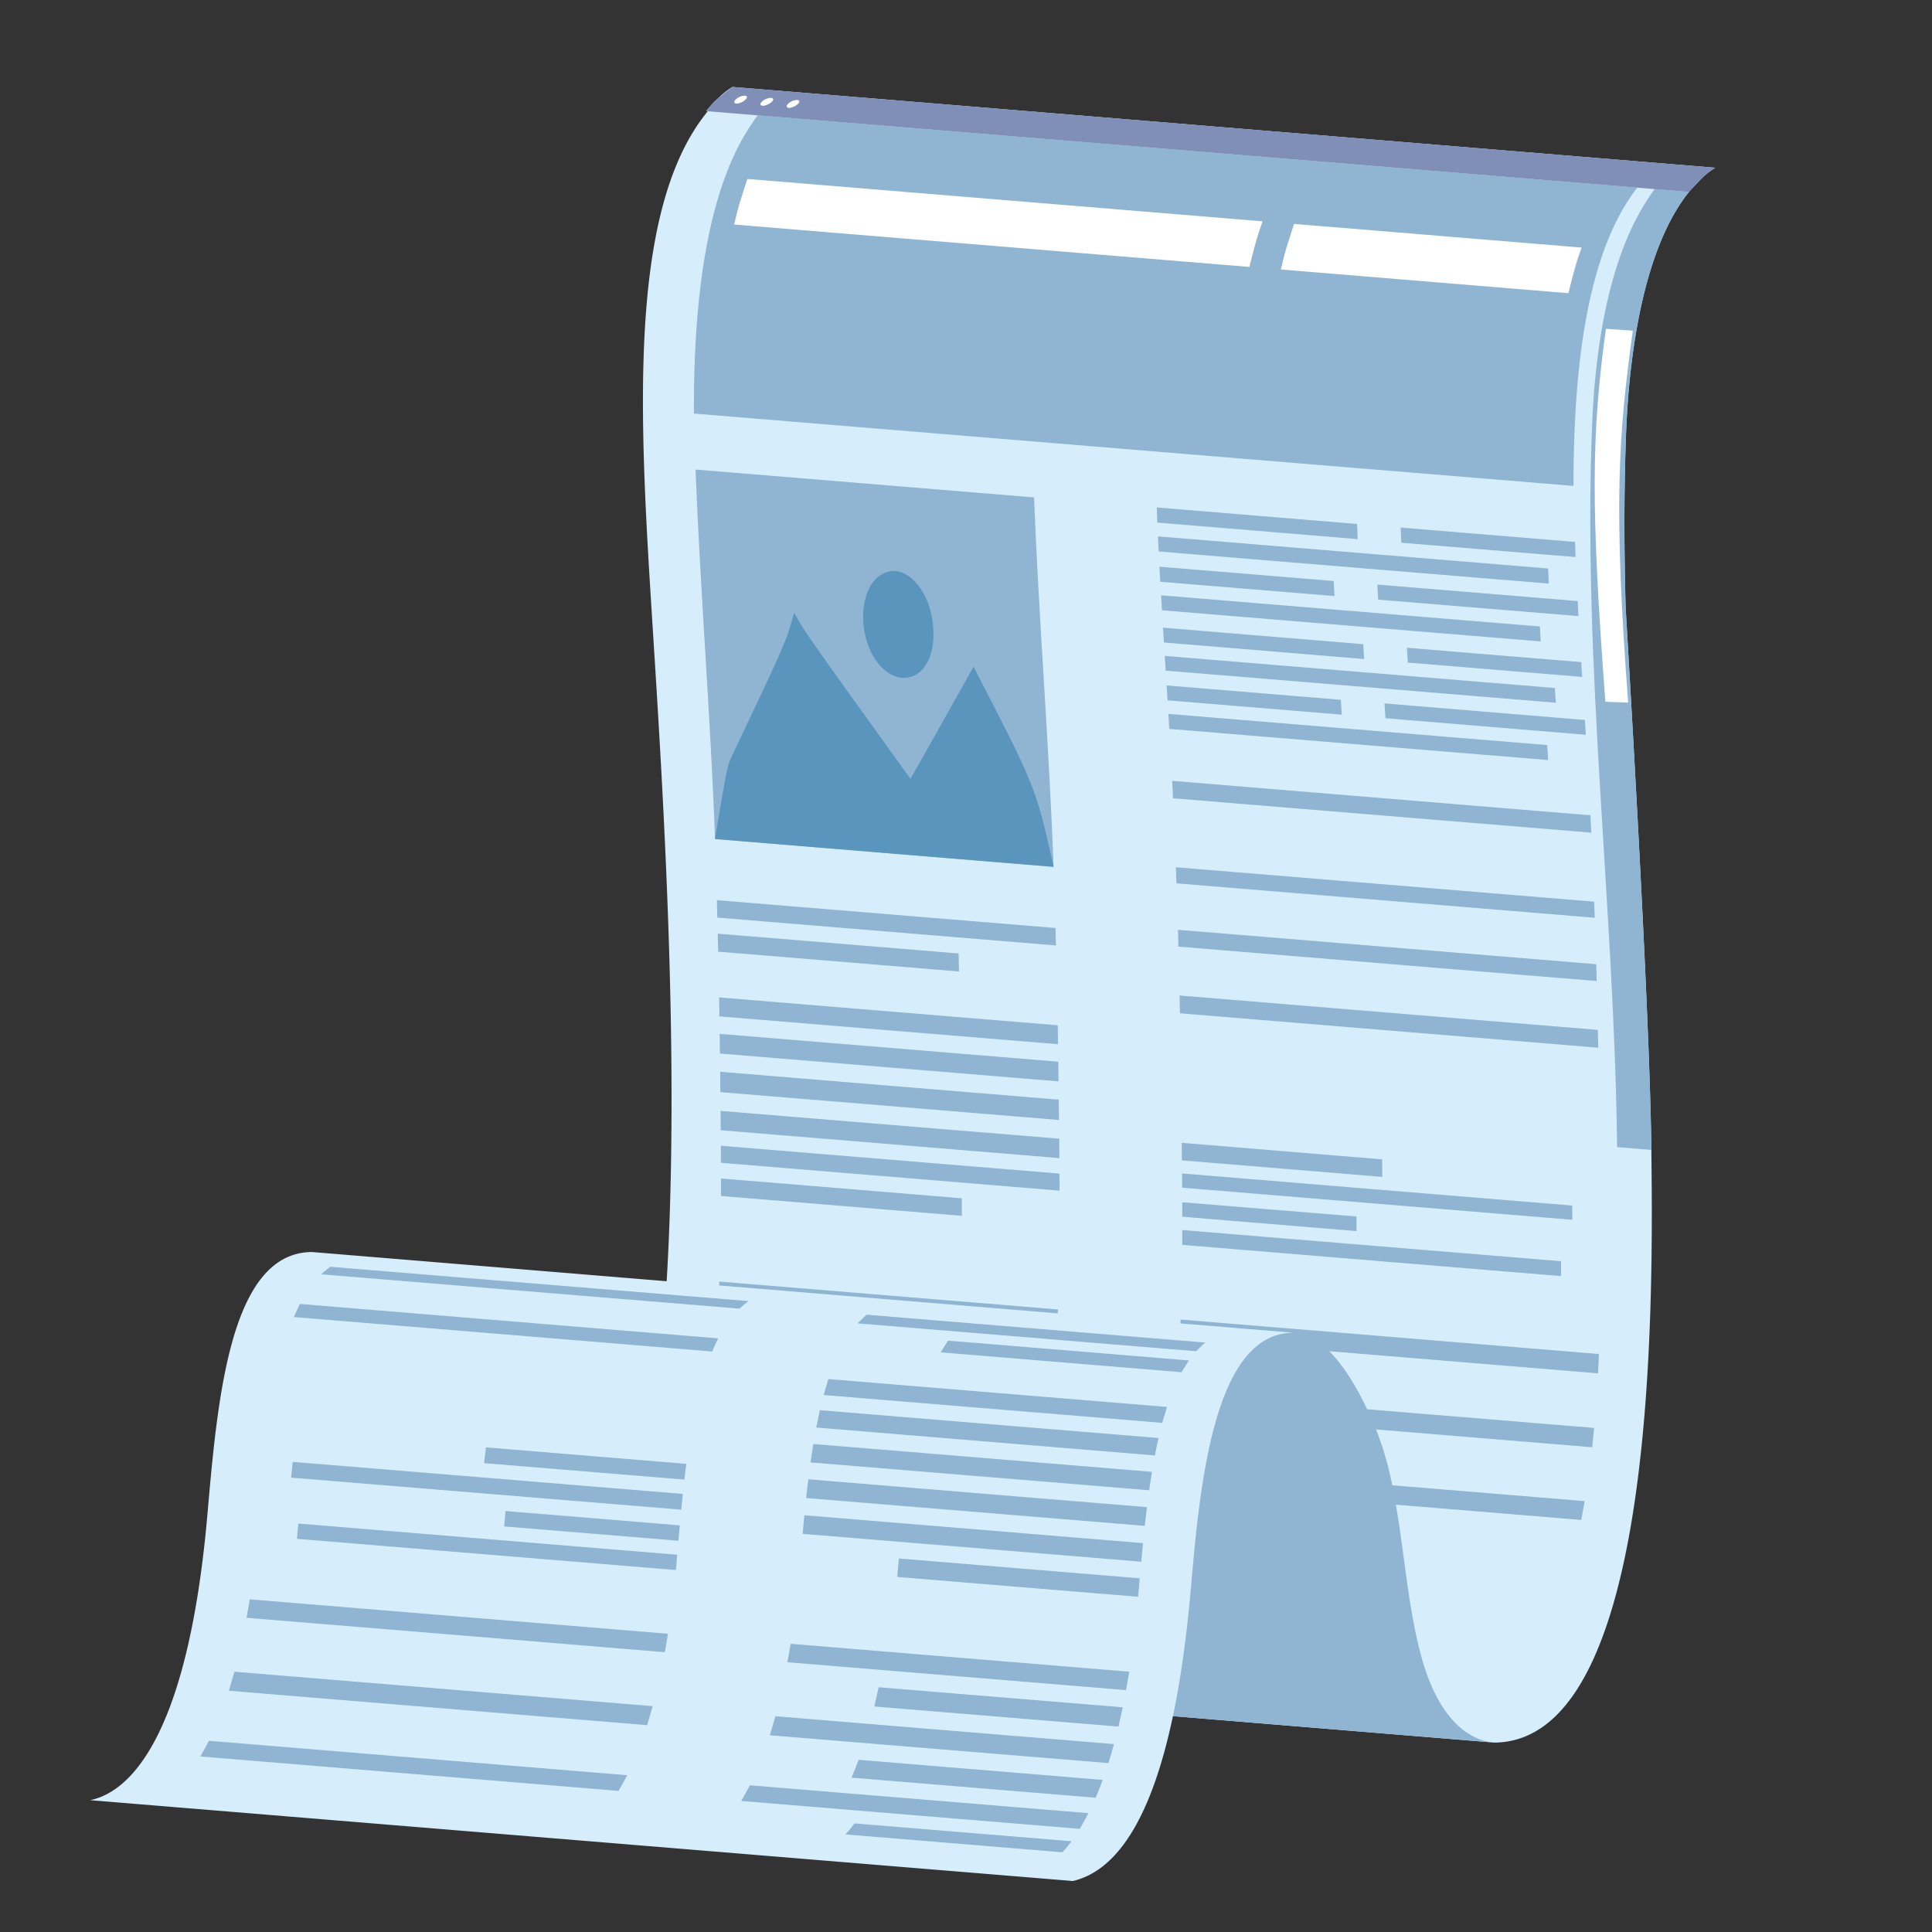 <svg xmlns="http://www.w3.org/2000/svg" viewBox="0 0 1200 1200"><rect x="0" y="0" width="1200" height="1200" fill="#333333" stroke="none"/><defs><style>.cls-1{fill:#d6edfc;}.cls-2{fill:#90b5d2;}.cls-3{fill:#fff;}.cls-4{fill:#7f8fb8;}.cls-5{fill:#5995bd;}</style></defs><g id="medical_staff" data-name="medical staff"><path class="cls-1" d="M1064.75,104.57l.57-.39L495.16,57.28,454.88,54h0a46.15,46.15,0,0,0-8.53,6.77c-.37.31-.71.6-1,.89l-.24.21-.67.62-.27.25-.61.59-.23.23c-.53.54-1,1.1-1.58,1.71l-.26.29-.6.7-.3.36-.65.78-.32.38c-.32.38-.66.79-1,1.24l1,.08C389,130.7,397.33,262.72,405.46,390.8c6.29,99.15,16.89,266.2,8.62,405L193.91,777.66c-50.83.05-58.72,90.28-65.06,162.78-12.62,144.39-51.1,173.3-72.91,177.68l610.44,50.21c28.42-6.69,49.21-41.07,62.14-102.39l199.64,16.42c101.65-.86,98.55-277.27,97.53-368.09-1.13-92-15-318.84-16-337.07-1-36.43-1.1-72.9.33-109.42,1.54-39.23,8.65-110.7,39-148.58,7.08-7.64,9.17-9.9,12.43-12.32.46-.35,1-.7,1.48-1.06Z"/><path class="cls-2" d="M935.16,109.84l-.77-.07L792.46,98.1,470.63,71.62C459.6,87,430.29,127.83,431,256.87l546.32,44.94c-.07-90.33,12.88-150.93,39.6-185.24Z"/><path class="cls-2" d="M638.85,483.19c7.1,17,9.79,29.21,15.54,55.22-2.8-76.56-9.13-152.91-12.12-229.46L432,291.65c3,76.54,9.32,152.9,12.11,229.46l210.33,17.3C648.62,512.37,645.9,500.13,638.85,483.19Z"/><path class="cls-2" d="M1010.06,267.78c1.54-39.23,8.65-110.7,39-148.58l-21.33-1.75c-8.66,12.07-35,48.8-38.88,147.19-5.87,149.68,13.82,298.45,15.56,447.87l21.33,1.76c-1.13-92-15-318.84-16-337.07C1008.74,340.77,1008.63,304.3,1010.06,267.78Z"/><path class="cls-3" d="M997.13,435.88l14.15.51c-9.17-121.85-6.15-165.53,2.88-231l-16.69-1.17C988.45,269.85,988,314.17,997.13,435.88Z"/><path class="cls-4" d="M495.16,57.28,454.88,54h0c-4.07,3.17-6.63,5.16-8.53,6.77-.37.31-.71.6-1,.89l-.24.21-.67.62-.27.25-.61.59-.23.23c-.53.54-1,1.1-1.58,1.71l-.26.29-.6.7-.3.36-.65.78-.32.38c-.32.38-.66.79-1,1.24l1,.08,31.06,2.55L759.1,95.35l33.36,2.75,141.93,11.67.77.07,81.79,6.73,10.73.88L1049,119.2c5.9-6.37,8.33-9,10.87-11.1.51-.42,1-.82,1.56-1.22s1-.7,1.48-1.06l1.83-1.25.57-.39Z"/><path class="cls-3" d="M463.93,60l-.09-.12-.27-.22-.14-.08-.59-.15h-.18a6.75,6.75,0,0,0-1.09.08l-.38.07-.66.17a9,9,0,0,0-3.09,1.61l-.46.4-.25.27-.41.57-.07.09-.18.64v.13l.2.53v0l.09,0,.48.26.31.07a3.29,3.29,0,0,0,.78,0h.11a9.5,9.5,0,0,0,3.5-1.29,6.25,6.25,0,0,0,2.17-2l.29-.69Z"/><path class="cls-3" d="M480.18,61.35l-.08-.13-.27-.22-.14-.07-.6-.15h-.18a6.53,6.53,0,0,0-1.08.07l-.38.08-.66.17a9,9,0,0,0-3.09,1.6l-.46.41-.25.26-.42.58-.06.09-.18.64v.12l.21.55h0l.09,0,.48.25.31.08a2.71,2.71,0,0,0,.76,0h.13a9.45,9.45,0,0,0,3.49-1.29A6,6,0,0,0,480,62.52l.3-.69Z"/><path class="cls-3" d="M496.44,62.69l-.09-.13-.26-.22-.15-.08-.58-.14h-.18a6.85,6.85,0,0,0-1.1.07l-.37.07-.67.18A8.87,8.87,0,0,0,490,64l-.46.41-.25.27-.41.56-.07.1-.17.64v.12l.2.54v0l.08,0,.48.26.31.08a3.4,3.4,0,0,0,.79,0h.09a9.69,9.69,0,0,0,3.51-1.3,6.15,6.15,0,0,0,2.17-1.94l.29-.7Z"/><path class="cls-5" d="M604.69,414.14c-13.1,23.18-26,46.49-39.2,69.61-66.31-92.14-66.31-92.14-72.15-103.21-5.43,18.87-5.43,18.87-38.24,88-.16.33-.31.64-.45.95-1.93,4.08-2.66,6.08-4.54,16.37-.89,4.89-2,11.65-3.7,21.42-.18,1.06-.37,2.2-.58,3.39l-.71,4.23c-.18,1-.35,2-.51,3s-.38,2.21-.55,3.22l210.33,17.3c-5.77-26-8.49-38.28-15.54-55.22C632.59,468.17,622.93,449.45,604.69,414.14Z"/><path class="cls-5" d="M547.83,414.73a25.48,25.48,0,0,0,2.47,2.15l.44.32c.54.4,1.09.74,1.64,1.08s.79.48,1.19.69l.66.3a19.59,19.59,0,0,0,2.26.93,15,15,0,0,0,11.78-.81,17.42,17.42,0,0,0,6.2-5.52l0-.05c.31-.43.61-.85.89-1.32,2.76-4.55,4.47-10.86,4.43-18.87-.14-22.2-12.37-38.09-23.71-39a16.63,16.63,0,0,0-9.19,2.6c-11,7.05-13.49,27.15-7.83,43.14A38,38,0,0,0,547.83,414.73Z"/><path class="cls-2" d="M445.26,559.1l.29,10.84,210.32,17.3-.29-10.84Z"/><path class="cls-2" d="M445.8,579.91c.08,3.35.18,7.83.26,11.19l149.6,12.31c-.07-3.36-.17-7.84-.25-11.19Z"/><path class="cls-2" d="M446.82,631.29l210.32,17.3L657,636.82l-210.33-17.3Z"/><path class="cls-2" d="M447.16,654.36l210.32,17.31c-.05-3.67-.12-8.55-.17-12.22L447,642.15C447,645.81,447.11,650.7,447.16,654.36Z"/><path class="cls-2" d="M447.43,678.34l210.33,17.31c0-3.8-.1-8.85-.14-12.64L447.3,665.7C447.34,669.5,447.39,674.55,447.43,678.34Z"/><path class="cls-2" d="M447.65,702,658,719.33l-.1-12.07L447.55,690Z"/><path class="cls-2" d="M447.78,722.23,658.1,739.54l-.06-10.6-210.32-17.3Z"/><path class="cls-2" d="M447.81,732v10.86l149.61,12.3V744.28L533.32,739l-32.05-2.64Z"/><path class="cls-2" d="M859.94,436.89c.38,6.09.38,6.09.58,9.23l64.11,5.28,60.35,5c-.2-3.08-.39-6.15-.58-9.23l-64.11-5.27Z"/><path class="cls-2" d="M790.37,458l64.1,5.28,64.1,5.27,43,3.54c-.33-5.53-.33-5.53-.56-9.31l-64.11-5.28-64.1-5.27-64.1-5.27-43-3.54c.33,5.83.33,5.83.56,9.31Z"/><path class="cls-2" d="M833.41,443.89q-.28-4.61-.58-9.23l-108.23-8.9c.38,6.08.38,6.08.58,9.23Z"/><path class="cls-2" d="M787,404.35l60.31,5c-.17-2.77-.4-6.45-.57-9.22L722.34,389.85c.17,2.77.4,6.46.57,9.22Z"/><path class="cls-2" d="M966.34,436.48c-.18-2.74-.41-6.4-.58-9.14L723.44,407.4c.17,2.74.4,6.4.58,9.15Z"/><path class="cls-2" d="M873.87,402.32c.18,2.77.4,6.45.58,9.22l64.1,5.27,44.16,3.64c-.17-2.77-.4-6.46-.57-9.22L918,406Z"/><path class="cls-2" d="M855.49,363.1c.16,2.8.36,6.54.51,9.35l124.45,10.24-.5-9.35-64.1-5.28Z"/><path class="cls-2" d="M862.51,783.79l64.11,5.27,43,3.54,0-9.22L734.34,764l0,9.22Z"/><path class="cls-2" d="M734.31,746.74l0,9,108.23,8.91,0-9.06Z"/><path class="cls-2" d="M734,709.83l.09,10.9L858.55,731l-.09-10.9Z"/><path class="cls-2" d="M976.52,748.8,734.2,728.86l.06,8.84,242.32,19.93Z"/><path class="cls-2" d="M849.89,389.61,914,394.88l43,3.54c-.16-2.78-.38-6.5-.54-9.29L828.28,378.58l-64.1-5.27-43-3.55c.16,2.8.38,6.51.54,9.3Z"/><path class="cls-2" d="M828.89,370.22c-.15-2.81-.36-6.55-.51-9.35L720.15,352c.15,2.81.35,6.55.51,9.35Z"/><path class="cls-2" d="M843.27,334.87c-.12-2.83-.27-6.59-.38-9.42l-64.1-5.27-60.32-5c.11,2.82.26,6.59.38,9.41Z"/><path class="cls-2" d="M962,362.48c-.14-2.82-.32-6.57-.45-9.39L719.22,333.16c.13,2.81.31,6.57.45,9.38l64.1,5.28,64.11,5.27Z"/><path class="cls-2" d="M934.49,342.37,978.64,346c-.11-2.82-.26-6.58-.37-9.41l-64.11-5.27L870,327.68c.11,2.83.26,6.59.38,9.42Z"/><path class="cls-2" d="M728.59,495.83,888.85,509l64.1,5.27,35.43,2.92q-.25-5.4-.52-10.8L728.06,485Q728.33,490.44,728.59,495.83Z"/><path class="cls-2" d="M765.8,541.58l-35.43-2.92.36,10,259.79,21.38-.35-10L829.91,546.85Z"/><path class="cls-2" d="M767.07,580.42l-35.43-2.91.29,10.46,160.26,13.18,64.1,5.28,35.44,2.91-.3-10.46L831.18,585.7Z"/><path class="cls-2" d="M732.89,629.38l259.8,21.37-.23-11.06-259.8-21.37Z"/><path class="cls-3" d="M977.17,153.35l-1.71-.14-21.39-1.76-13.26-1.09-22.56-1.86-15.51-1.28-1.75-.14-6.43-.53-1.33-.11-7-.58-64.1-5.27-8.3-.68-6.46-.53-3.6-.3c-2.1,6.45-3.4,10.4-4.37,13.59-1.46,4.77-2.19,7.79-3.83,14.73h0L974.15,182.1c1.75-6.87,2.85-11.17,3.81-14.65,1.29-4.67,2.34-7.85,4.4-13.68Z"/><path class="cls-3" d="M456,139.47l11,.91,28.52,2.34,1,.09L776,165.8c1.75-6.87,2.85-11.17,3.81-14.65,1.29-4.67,2.34-7.85,4.4-13.68l-320-26.32c-2.11,6.44-3.4,10.4-4.37,13.58C458.35,129.51,457.61,132.52,456,139.47Z"/><path class="cls-2" d="M657.11,813.33h0L446.79,796l-.11,2.42L657,815.75Z"/><path class="cls-2" d="M993.11,841,832.85,827.79l-64.1-5.27-35.44-2.92L733.2,822l39.09,3.22h0l32.07,2.64c-50.67-1.55-59.16,95.41-64.77,159.58q-3.92,44.68-11.06,78.47l199.66,16.42c-.89-.07-1.79-.18-2.68-.33-18.51-3.06-33.41-21-41.93-50.41-5.78-19.95-8.8-42.41-11.72-64.16-1.46-10.93-3-22-4.83-32.84l115.11,9.47,2.13-11.69-119.52-9.83a194.43,194.43,0,0,0-9.39-32.93l-.71-1.75,34.74,2.86,64.1,5.27,35.43,2.92,1.22-12-141-11.6c-6.07-12.83-14.06-26.65-23.55-36.06l167,13.74Z"/><path class="cls-2" d="M538.26,816.58c-1.7,1.6-4,3.67-5.59,5.39l128.21,10.55,64.1,5.27,18,1.48c1.66-1.63,3.81-3.89,5.59-5.38h0Z"/><path class="cls-2" d="M738.47,845l-96.16-7.91-53.45-4.39c-1.37,2.17-3.27,5-4.52,7.29l64.1,5.28,32,2.63,53.45,4.4C735.28,850.11,737,847.13,738.47,845Z"/><path class="cls-2" d="M724.85,873.87l-210.33-17.3c-.89,3-2.12,6.91-2.94,9.9l210.33,17.3C722.78,880.8,723.9,876.82,724.85,873.87Z"/><path class="cls-2" d="M719.57,893.19,509.24,875.88c-.68,3.24-1.62,7.55-2.26,10.8L717.31,904C718,900.74,718.84,896.41,719.57,893.19Z"/><path class="cls-2" d="M715.5,914.19,587.29,903.64l-64.11-5.27-18-1.48c-.52,3.43-1.25,8-1.74,11.44l128.21,10.55,64.11,5.27,18,1.48C714.27,922.2,714.94,917.61,715.5,914.19Z"/><path class="cls-2" d="M712.38,936.12,502.06,918.81c-.41,3.49-1,8.15-1.35,11.64L628.92,941l64.1,5.27,18,1.48C711.44,944.26,712,939.6,712.38,936.12Z"/><path class="cls-2" d="M709.93,958.46h0L581.72,947.91l-64.1-5.27-18-1.48c-.33,3.46-.78,8.07-1.1,11.54l128.21,10.54,64.11,5.28,18,1.48C709.17,966.54,709.59,961.92,709.93,958.46Z"/><path class="cls-2" d="M558.31,968q-.51,5.75-1,11.48l149.6,12.31q.51-5.74,1-11.48l-96.15-7.91Z"/><path class="cls-2" d="M228.29,949.85l-43-3.54c-.27,3.16-.56,6.33-.85,9.5l235.35,19.36q.44-4.75.85-9.5L292.4,955.12Z"/><path class="cls-2" d="M422.22,947.43,314,938.53l-.85,9.56L421.37,957Z"/><path class="cls-2" d="M301.85,899l-1.18,9.79L425.09,919l1.18-9.78Z"/><path class="cls-2" d="M423.14,937.68l1-9.78L181.8,908l-1,9.79Z"/><path class="cls-2" d="M423.82,809.9l35.43,2.91c1.7-1.42,3.89-3.4,5.7-4.68L304.69,795l-64.1-5.27-35.43-2.92c-1.73,1.39-4.09,3.16-5.7,4.68l160.26,13.18Z"/><path class="cls-2" d="M406.89,836.52l35.43,2.91c1.11-2.45,2.54-5.74,3.75-8.14l-259.8-21.38c-1.13,2.44-2.7,5.67-3.75,8.15l160.26,13.18Z"/><path class="cls-2" d="M701.4,1038.32,491.08,1021c-.57,3.44-1.35,8-2,11.46l210.33,17.3C700.05,1046.35,700.84,1041.77,701.4,1038.32Z"/><path class="cls-2" d="M697.37,1060.43,545.74,1048c-.77,3.58-1.82,8.36-2.65,11.94l96.15,7.91,55.48,4.56C695.53,1068.79,696.61,1064,697.37,1060.43Z"/><path class="cls-2" d="M377.49,1023.3l35.43,2.91c.61-3.43,1.4-8,2-11.46l-160.26-13.18-64.1-5.27-35.44-2.92c-.57,3.44-1.34,8-2,11.46L313.39,1018Z"/><path class="cls-2" d="M478.14,1077.8l210.33,17.3c1.06-3.54,2.47-8.26,3.46-11.81L481.61,1066C480.59,1069.54,479.23,1074.27,478.14,1077.8Z"/><path class="cls-2" d="M533.3,1093.05c-1.28,3.34-3,7.79-4.38,11.09l64.11,5.27,32.05,2.64,55.47,4.56c1.35-3.31,3.13-7.74,4.38-11.08l-96.16-7.91Z"/><path class="cls-2" d="M142.15,1050.16l160.26,13.18,64.1,5.28,35.43,2.91c1.07-3.54,2.47-8.26,3.47-11.81l-259.8-21.38C144.6,1041.9,143.23,1046.63,142.15,1050.16Z"/><path class="cls-2" d="M460.39,1118.62l128.2,10.55,64.11,5.27,18,1.49c1.66-2.9,3.85-6.78,5.4-9.74l-210.33-17.3C464.21,1111.83,462.08,1115.74,460.39,1118.62Z"/><path class="cls-2" d="M525.11,1139.39l134.8,11.09a81.81,81.81,0,0,0,5.64-6.85l-134.8-11.09A80.54,80.54,0,0,1,525.11,1139.39Z"/><path class="cls-2" d="M165.22,1084.16l-35.44-2.92c-1.57,3-3.69,6.86-5.39,9.74l259.8,21.37c1.66-2.89,3.85-6.77,5.39-9.73h0l-160.26-13.18Z"/></g></svg>